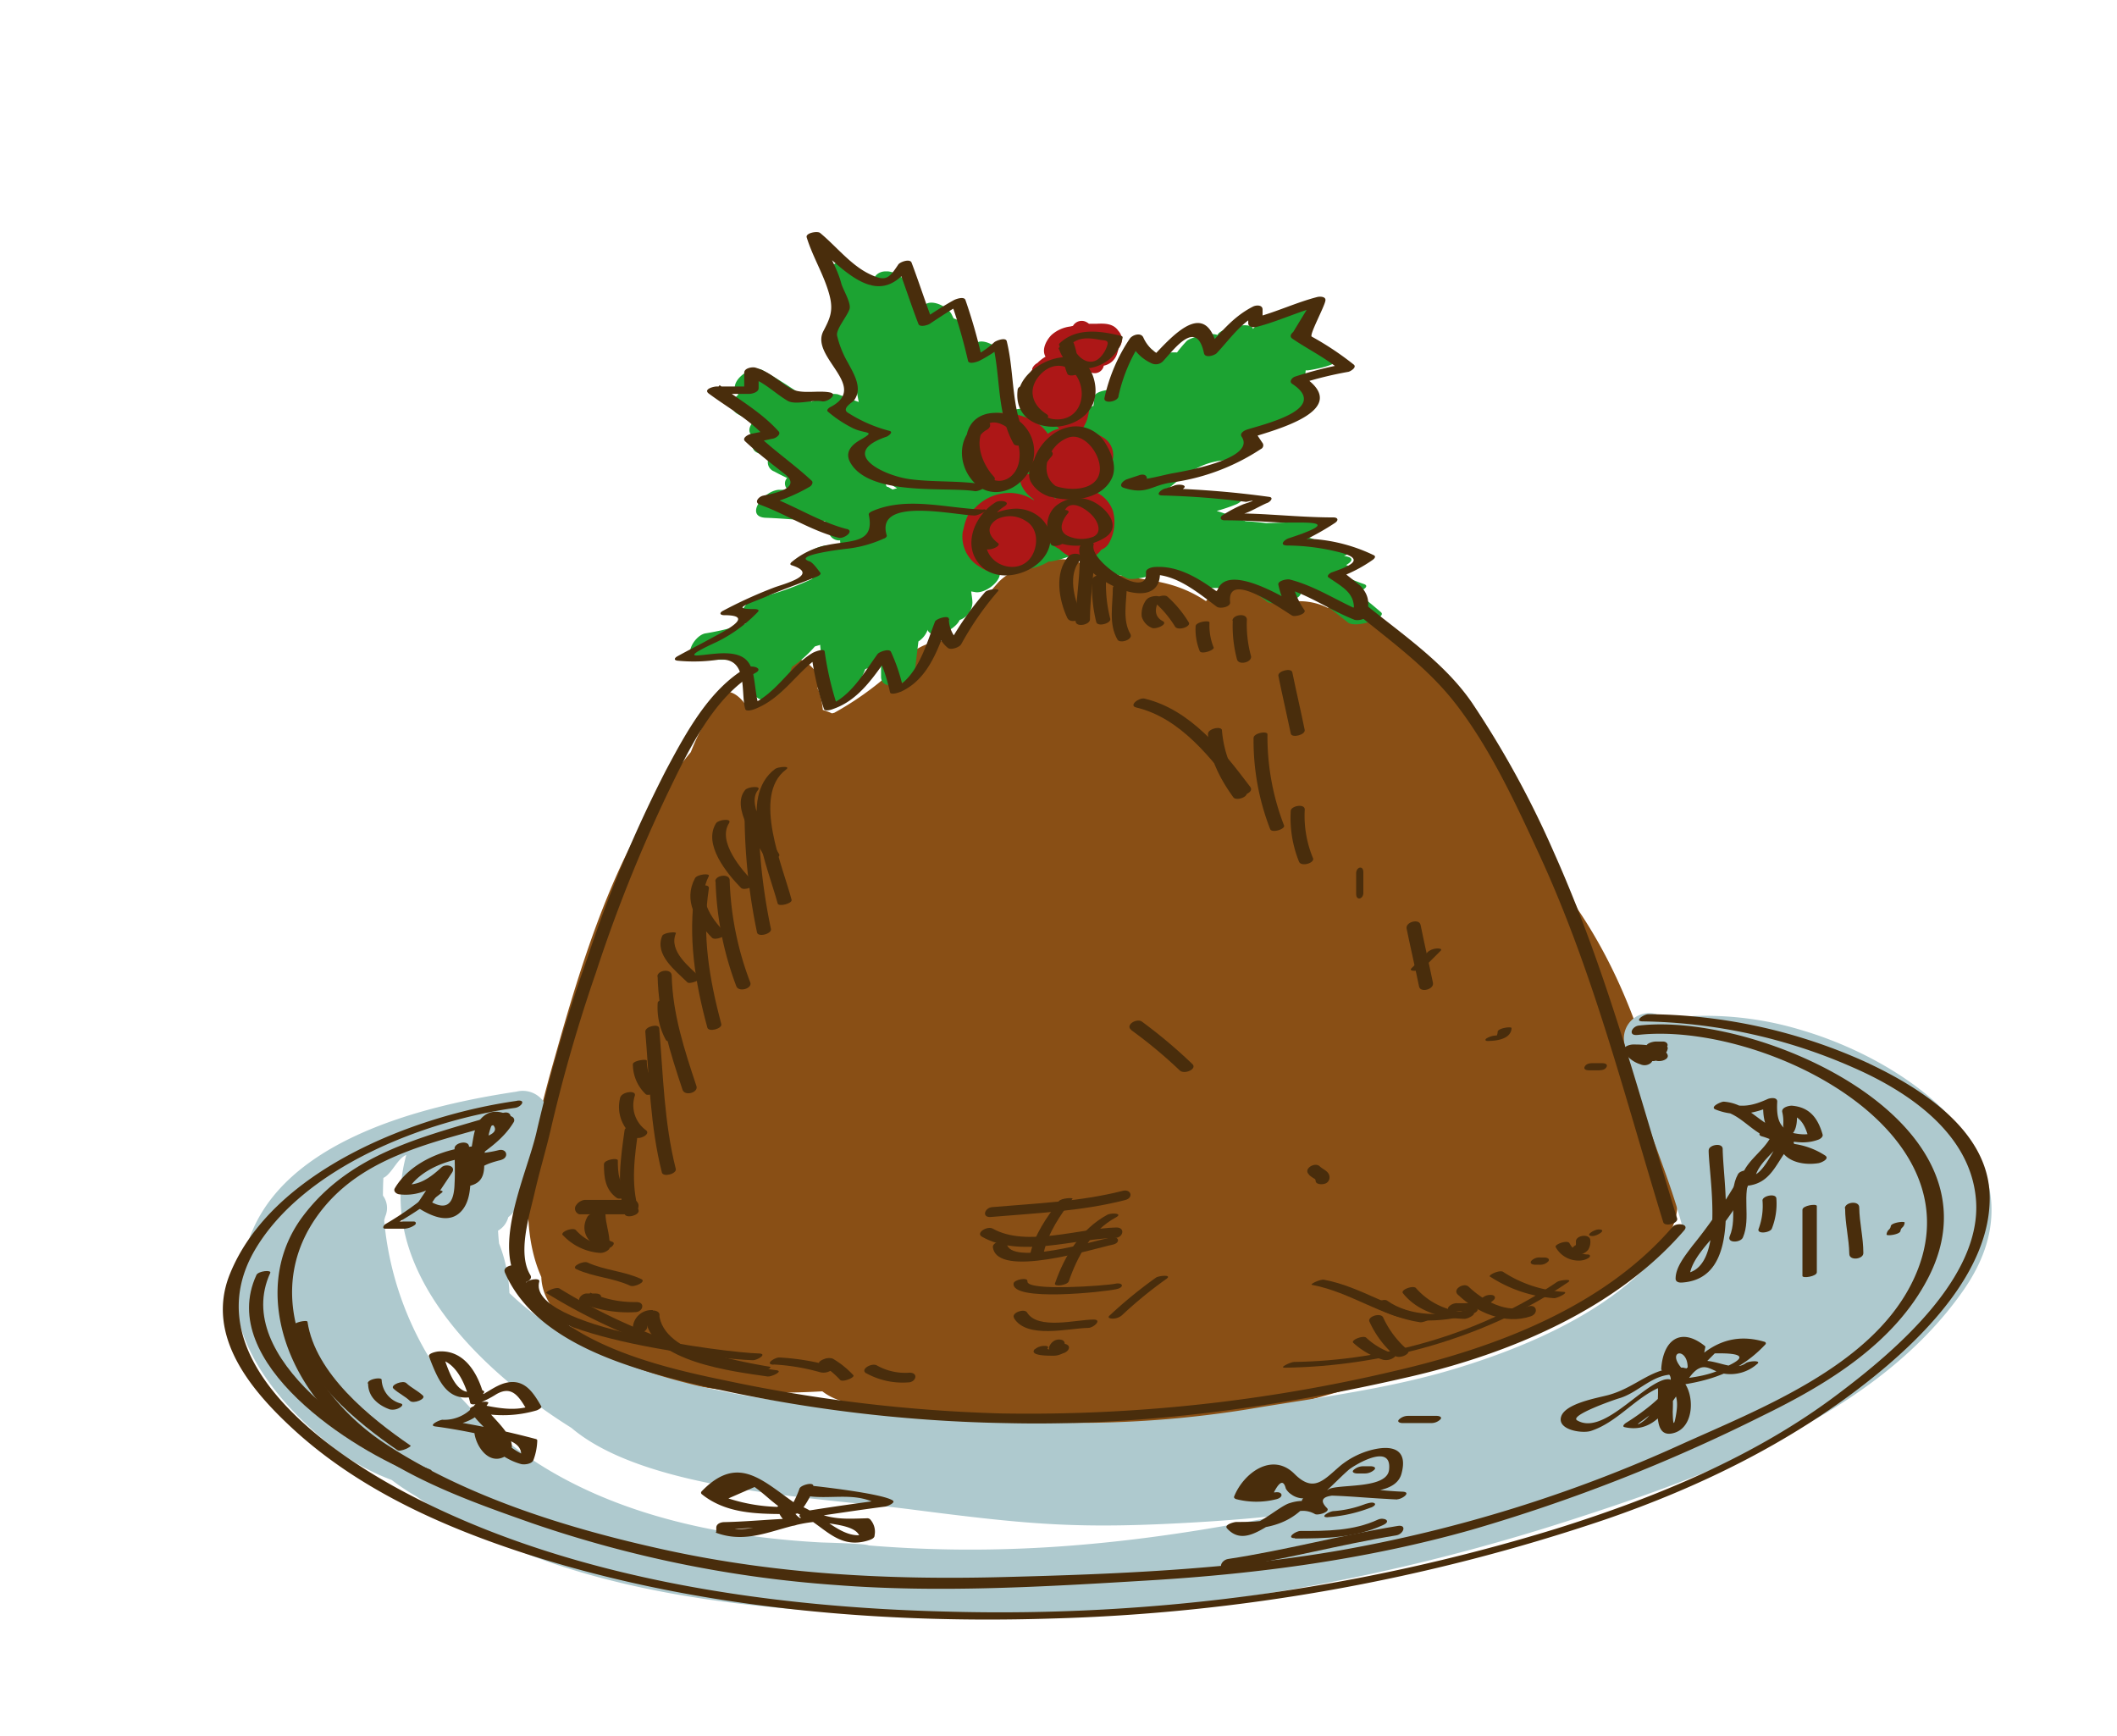 <svg id="layer1" xmlns="http://www.w3.org/2000/svg" viewBox="0 0 294.1 241.2"><defs><style>.cls-1{fill:#894f15;}.cls-2{fill:#1ca332;}.cls-3{fill:#ad1717;}.cls-4{fill:#aec9ce;}.cls-5{fill:#492d0c;}</style></defs><path class="cls-1" d="M232.94,165.86c-2-13.89-5.88-27.92-13.74-39.52C212.46,111.9,205,97.73,192.43,87.51c-.84-.71-1.72-1.41-2.65-2.08a6,6,0,0,0-5.35-1,8.73,8.73,0,0,0-4.83-.86c-2.79-4.82-9.06-3.8-12.06-.06a17.18,17.18,0,0,0-3.7-1.89c-4.18-1.55-9.15-1.2-13.14-3.14a7.75,7.75,0,0,0-7.34.27,7,7,0,0,0-4.62,2.1,53.68,53.68,0,0,0-6.11,8.29,7.46,7.46,0,0,0-6.54,2.06,43.26,43.26,0,0,1-10.17,7.81l-.34.09a9.73,9.73,0,0,0-1.27-.48,11.21,11.21,0,0,0-.56-2.64,1.5,1.5,0,0,0-.18-.36c.07-.17.15-.34.22-.52.64-1.53-3-4.81-3.82-3-.29.63-.55,1.26-.81,1.9l-.72,1.67a10.22,10.22,0,0,0-1.86,1.74,1.7,1.7,0,0,0-1-.09,8.12,8.12,0,0,0-1.89.8c-.75-1.34-2.42-2.56-3.27-1.72a2.67,2.67,0,0,0-.55.8,34.94,34.94,0,0,0-3.9,7.28c-9.9,11.94-14.74,27.64-18.87,42.33C74.47,156,71.24,168.5,75.2,177.4a7.12,7.12,0,0,0,2,4.71,6.91,6.91,0,0,0,.66.79c9.65,10,23.13,11.13,36.38,10.38a7.86,7.86,0,0,0,2.55,1.3,81.54,81.54,0,0,0,28.36,2.87c11.29,3.25,24.56.21,35.39-2.6,4.33-1.13,8.66-2.43,13-3.86,12.52-2.87,24.63-7.34,34.64-15.62a5.15,5.15,0,0,0,1.07-1.27A8.3,8.3,0,0,0,232.94,165.86Z"/><path class="cls-2" d="M191.85,85.05q-1.64-1.41-3.31-2.72c1-.42,1.71-.94.93-1.2a22.28,22.28,0,0,1-3-1.26c1-.41,1.75-.94.95-1.24L187,78.5c.79-.45,1.21-1-.06-1.23l-.23,0c.86-.43,1.38-.91.65-1.1-.14,0-.29-.06-.44-.09h0c-.9-.22-1.82-.43-2.73-.63a1.93,1.93,0,0,0-.6-.21c-.7-.14-1.4-.5-2.09-.64-.43-.09-1.37.15-2.23.15h0c.63,0,1.26-.51,2-.65.05,0,.08.22.08.22h0a3,3,0,0,1,.73-.09c2.11-.37,3.19-2.18.33-1.91-2.17.21-4.31.3-6.48.35-1-.11-1.93-.21-2.9-.27-1.3-.5-2.62-1-4-1.42a25,25,0,0,0,2.61-.88c1.41-.56,1.19-1.58-.31-1.56a75.1,75.1,0,0,1-9.61-.16c2.56-2.19,5-4.31,8.7-4.45,1.28,0,5-1.87,2.59-2,.79-.86,1.56-1.71,2.31-2.56a8.8,8.8,0,0,0,4-1.25,3.73,3.73,0,0,0,1.51-1.72c.54-.22,1.24-.59,1.09-1-.25-.75-.42-1.48-.59-2.21,0-.58,0-1.17.06-1.74h.23c.45,0,5.14-.88,3.92-1.71A7.89,7.89,0,0,0,181,47.9c.49-1.64.8-3.3,1.38-4.92s-4.07-.25-4.62.21l-1.15,1a5.64,5.64,0,0,0-1.77.71c-.26.25-.52.52-.78.79-.14-1.11-4.28-.17-4.85.72l-.08.13c-1-.44-3.84.36-4.3.86s-.9,1-1.31,1.56l-.05,0a6.72,6.72,0,0,0-3.22.64c0-.2,0-.4.06-.6.06-1.18-4.47-.29-4.87.73a25.15,25.15,0,0,0-1.22,4.4c-1.12.11-2.16.44-2.19,1s-.07.84-.13,1.25a2.06,2.06,0,0,0-1,.74,2.23,2.23,0,0,0-1.29.91c-.19,0-.38.09-.57.15a11.6,11.6,0,0,0-1.57.16A7.51,7.51,0,0,1,144.78,57c-.48-.35-3.23-.37-4.38.05l-.09-.11a2.05,2.05,0,0,0,.09-.6v-2.5a2.18,2.18,0,0,0-.72-1.54s0-.08,0-.12a16.56,16.56,0,0,0-.07-2.1c-.18-1.66-3.09-3.35-4.12-2.33-.18-.51-.36-1-.56-1.52a4.3,4.3,0,0,0-2.45-2l-.29-.59c-.66-1.25-3.39-2.39-4-.86-.18-.41-.37-.81-.57-1.23a3.14,3.14,0,0,0-1.28-1.18c0-.12-.1-.32-.15-.45a3.42,3.42,0,0,0-2.81-2.22H123c-.78,0-1.73.55-1.58,1.5l.07.4a2.47,2.47,0,0,0-.6-.05c-.39-.59-.78-1.17-1.16-1.76-1.29-2-5.59-1.93-3.81.84.42.65,2.2,6.15.3,6.35a1.28,1.28,0,0,0-1.06,1.38,13.74,13.74,0,0,0,.94,3.85,4.66,4.66,0,0,0,2.23,2c.09.31.16.62.27.94a2,2,0,0,0,.33.56c.1.71.22,1.42.37,2.13-1-.35-1.94-.72-2.93-1.07a3.59,3.59,0,0,0-2.88.79,3.75,3.75,0,0,0-.76.25c-2.05-1.46-4.15-2.85-6.35-4.12h0l-.42-.25c-1.64-.93-5.2,1.86-3.37,3.37-1,.84-1.41,2,0,2.77.69.35,1.37.71,2,1.09-.64.74-.76,1.61.35,2.18-.57.85-.62,1.79.54,2.15.48.15.94.32,1.39.5a1.36,1.36,0,0,0,.7,2c.59.33,1.18.62,1.78.9a1.11,1.11,0,0,0,.13,1.64l-1.17,0c-2.19,0-5,3.78-1.9,3.89,2.75.1,5.47.42,8.21.47a13.18,13.18,0,0,0,.57,1.71,1.45,1.45,0,0,0,1.52.95c0,.24.06.7.14.7H115c-1.23,0-4.33,1.29-3.14,3a12.42,12.42,0,0,1,1,1.64A41.41,41.41,0,0,1,105,83.15c-1.56.42-2.88,2.64-1.42,3.49A38.19,38.19,0,0,1,97.93,88c-1.61.38-3.34,3.65-.72,3.65h5.72c.54,2,1.21,2.87,1.66,4.33.76,2.48,4.1.8,4.66-1,.24-.79.5-1.55.76-2.33a16.44,16.44,0,0,0,3.19-2.84c.21-.08.53-.15.74-.23.06,1.17.46,2.35.46,3.53v3.34c0,2.53,3.76.55,4.38-.5a25.45,25.45,0,0,0,1.43-3,2.81,2.81,0,0,0,1.94-1.92,1.64,1.64,0,0,1,.25.64V94c0,2.38,4.52.84,4.72-1l.47-3.89a3.29,3.29,0,0,0,1.25-1.53s0-.08,0-.12c.58,1.58,3.84.09,4.48-1.33a2.66,2.66,0,0,0,1.77-2.38c0-.53-.11-1.06-.17-1.59l.64.11c1.27.15,3.33-1.34,3.35-2.58a5.9,5.9,0,0,0,3.21-.61A7.25,7.25,0,0,0,145.69,78h.21c.32,0,3.25-.65,3.55-1.34.57-.29.9-.59.69-.82l.31-.11.37.45a.38.38,0,0,0,0,.45,7.21,7.21,0,0,0,5,3.34,9.09,9.09,0,0,0,.83.39c.79.34,5.38-.62,4.34-1.6l.66.35a3.85,3.85,0,0,0,1.71.14,11.37,11.37,0,0,0,4.55,2.36c.64.18,3.94.09,4.43-.94.75,1.08,2.88,2.19,3.62,2.86.92.82,5.53-.25,4.63-1.44l-.53-.72c.51.28,1,.58,1.52.9,2,1.29,3.81,2.71,5.65,4.18C188.31,87.36,192.75,85.83,191.85,85.05ZM124,68,124,68l-.54-.31a2.47,2.47,0,0,0-.29-.1l-.09-.21v-.24a2.83,2.83,0,0,0,.36-.16,5.19,5.19,0,0,0,1.19.84Z"/><path class="cls-3" d="M151.74,51.8a1.29,1.29,0,0,0,1.6-1,2.44,2.44,0,0,0,1.87-1.73,3.22,3.22,0,0,0,.17-.68,1.77,1.77,0,0,0,0-2.41c-.71-1.07-1.93-1.06-3.1-1l-1,0a1.25,1.25,0,0,0-.22-.16,1.4,1.4,0,0,0-2,.45l-.4.09a4.8,4.8,0,0,0-2.6,1.19c-.68.69-1.4,2-.81,3a5.29,5.29,0,0,0-1.13.88,1.55,1.55,0,0,0-.72.77.74.74,0,0,1,0,.14c-.11.17-.23.34-.33.51a4.75,4.75,0,0,0,.19,5.06,4.24,4.24,0,0,0,3.24,2s0,0,.05.05a7.14,7.14,0,0,0,.62.6,3.71,3.71,0,0,0-1.6.7A5.49,5.49,0,0,0,144,58.72a9.28,9.28,0,0,0-5.46-1.35,4.31,4.31,0,0,0-1.92.55,2.31,2.31,0,0,0-1.7,1.77l-.06.31a1.39,1.39,0,0,0-.36.94,7.13,7.13,0,0,0,2.28,5.27,2.78,2.78,0,0,0,2.53.71l.17,0a3.09,3.09,0,0,0,2.28-.51,2,2,0,0,0,.25,1.22,4.78,4.78,0,0,0,1.24,1.48l.28.2c.05.07.09.15.15.22a6.23,6.23,0,0,0-4.27-1,6.55,6.55,0,0,0-4,2.08,2.16,2.16,0,0,0-.89.88,7.28,7.28,0,0,0-.64,1.89c-.05.2-.11.39-.15.6A4.83,4.83,0,0,0,136,78.67a6.3,6.3,0,0,0,7.2,0,6.17,6.17,0,0,0,2.51-3.41,5.84,5.84,0,0,0,1.45,1A5.13,5.13,0,0,0,150,77.74,3.3,3.3,0,0,0,153,76.36a2.07,2.07,0,0,0,1.11-1,5.94,5.94,0,0,0,.51-4.35,4.45,4.45,0,0,0-2.53-2.7,2.24,2.24,0,0,0,1.09-1,3.23,3.23,0,0,0,.22-.59c1-.8,1.57-1.78,1.17-2.77a2.92,2.92,0,0,0-1.36-3.21,7.79,7.79,0,0,0-2.88-1.06,5.93,5.93,0,0,0,.36-.65,4.24,4.24,0,0,0,.48-1.34,4.53,4.53,0,0,0,.13-1.6,11,11,0,0,0-.73-4.1,7.39,7.39,0,0,0-.4-.71l.55,0A2.45,2.45,0,0,0,151.74,51.8Zm-9.13,14a1.86,1.86,0,0,0-.26,0l0,0a6.87,6.87,0,0,0,1.31-.63,3.21,3.21,0,0,0,.05.88A3.15,3.15,0,0,0,142.61,65.83Zm4.58,3a5.8,5.8,0,0,0-.62.49,7.61,7.61,0,0,0-.39-.82,5.62,5.62,0,0,0,.71.16l.33.14Z"/><path class="cls-4" d="M250.4,143.14a45.79,45.79,0,0,0-15-2,3.44,3.44,0,0,0-1.69.53,3.87,3.87,0,0,0-2,.23,3.51,3.51,0,0,0-6,3.25c1.7,8.7,5.74,16.67,8,25.21-2.14,2.16-4,4.76-5.81,6.43-6.89,6.49-16.79,10.63-25.69,13.33-8.72,2.65-17.93,3.88-26.91,5.33a149,149,0,0,1-30.64,2.13c-13.79-.62-27.78-1.35-41.39-3.76C91.56,191.7,79.49,188,70.77,179.63a21,21,0,0,0-1.44-6.9c-.06-.58-.11-1.18-.14-1.77a3,3,0,0,0,1.42-1.87,3.74,3.74,0,0,0,1.31-1.87c1.17-3.51,2.35-7,3.82-10.43a3.55,3.55,0,0,0-4-5.14c-13.35,2-34,7.06-37.68,22.36A3.07,3.07,0,0,0,33,175.79c-2.19,10.26,6.08,19.74,13.67,25.57a31,31,0,0,0,7.75,4.24,31.4,31.4,0,0,0,3.29,2.2c20,13.76,46.7,15.95,70.24,16.71,30.45,1,60.88-3.9,89.83-13.21,19.35-6.22,42.9-14.68,55-32.08C285.06,161.59,265.68,147.66,250.4,143.14ZM120.69,214.69c-.44-.27-6.07-.39-6.67-.42-38.8-2.09-49.09-20.06-52.18-22.36a44.55,44.55,0,0,1-8.47-22.37c.06-.22.11-.44.19-.65a2.9,2.9,0,0,0-.36-2.8q0-1.23.06-2.46c1.12-.49,2-2.77,3.18-3.18C50.6,181.73,79,198,79.42,198.39c10.36,8.74,34.19,9.63,47.11,11.29,16.85,2.17,23.43,2.78,40.38,1.75q5.51-.33,11-.92C154.22,215.29,136.74,216,120.69,214.69Z"/><path class="cls-5" d="M70.1,176.68c4.27,10,17.73,13.52,27.27,15.81a204.15,204.15,0,0,0,42.57,5.21c18.8.44,37.61-2.22,55.9-6.44,13.79-3.18,28.71-9.4,38.13-20.34.78-.92-1.08-1.1-1.6-.5-9.62,11.19-24.69,16.82-38.7,20.05A220.81,220.81,0,0,1,139,196.35a212,212,0,0,1-38.23-4.58c-9.71-2-24.37-5.46-28.71-15.61-.35-.81-2.26-.24-1.94.52Z"/><path class="cls-5" d="M71.79,152.93c-14.22,2-34,9.67-39.83,24-3.6,8.79,3.2,16.57,9.28,22.06C50,206.85,61,211.85,72,215.5c23.43,7.76,49.31,10.11,73.88,9.35A262.38,262.38,0,0,0,223,211.09c12.93-4.44,25.48-10.55,36.26-19,7.66-6,17.39-15.51,17.15-26-.2-9.25-10-15.23-17.4-18.64a74.47,74.47,0,0,0-30-6.56c-.68,0-2.08,1-.78,1a75,75,0,0,1,29.27,6.43c7.67,3.36,16.23,9.16,17,18.25.95,10.86-11.43,21.26-19.05,27-11.59,8.79-25.48,14.48-39.27,18.8a262.8,262.8,0,0,1-84.23,11.52c-25.48-.59-53.43-4.65-76.12-16.8-11.38-6.1-29.09-19-20.3-33.65,6.84-11.37,23.49-17.77,36-19.53.9-.12,1.63-1.18.29-1Z"/><path class="cls-5" d="M136.63,67.29c-3.43-.56-6.86-.27-10.27-.73-3.6-.49-10-3.58-3.19-5.9.21-.07,1-.63.41-.8a19.88,19.88,0,0,1-5.82-2.55c-.87-.57.71-1.46.87-1.67,1.27-1.67,0-3.69-.82-5.23a13.81,13.81,0,0,1-1.52-3.79c-.18-.87,1.41-2.69,1.73-3.69.26-.84-.93-2.73-1.15-3.57-.6-2.32-2.15-4.56-2.87-6.9l-1.87.62c4.78,3.93,9.76,10.6,14.44,3.66l-1.86.26c1,2.66,1.87,5.38,2.88,8,.19.5,1.25.18,1.55,0,1.51-1,3-2,4.6-2.87h-1.56a74.66,74.66,0,0,1,2.3,8c.14.54,1.29.12,1.56,0a18.15,18.15,0,0,0,3.62-2.42l-1.73.13c1.09,4.57.54,9.59,2.88,13.8.34.61,2.19,0,1.93-.52C140.4,57,141,52,139.86,47.4c-.14-.6-1.47-.08-1.73.14a12.37,12.37,0,0,1-3.27,2.18l1.56,0a75.32,75.32,0,0,0-2.3-8.05c-.19-.52-1.25-.15-1.56,0-1.59.87-3.09,1.87-4.6,2.87h1.56c-1-2.67-1.87-5.38-2.88-8.05-.22-.6-1.6-.11-1.85.26-1.32,2-1.77,2.42-4.08,1.28-2.57-1.26-4.59-3.87-6.78-5.67-.36-.3-2.06,0-1.86.62.85,2.77,2.45,5.28,3.17,8.05.56,2.15.07,3.2-.87,5-1.85,3.63,6.52,7.69.95,10.54-.17.09-.56.4-.31.61a17,17,0,0,0,3.35,2.24c1.81.94,3.5.34,1.2,1.66-1.31.74-2.25,1.77-1.41,3.22,2.73,4.69,13.35,3.29,17.27,3.93.56.09,2.27-.81,1.21-1Z"/><path class="cls-5" d="M136.17,58.58c-3.14,1.74-3.25,5.8-.95,8.33,2.77,3.07,7.25.82,8.23-2.64a5.39,5.39,0,0,0-6.36-6.78c-4.39,1.13-3.07,7.15-.8,9.57.61.65,2.44-.14,1.77-.86-1.57-1.67-2.83-4.83-1.26-6.9,1-1.3,2.92-.28,3.74.64a5.13,5.13,0,0,1,1.08,3.74c-.21,2.88-3.14,4.28-5,1.93-1.29-1.61-1.63-4.73.43-5.88,1.15-.63.11-1.69-.86-1.15Z"/><path class="cls-5" d="M141.38,54.1c-1,7.61,12.4,6.52,10.66-1.17-1.84-8.1-16.16.6-8.16,5.55.55.34,2.33-.45,1.53-.94-2.28-1.42-2.66-3.81-.69-5.7s4.63-1.06,5.38,1.61c.66,2.33-.56,4.77-3.14,4.81a3.63,3.63,0,0,1-3.65-4.39c.11-.78-1.84-.43-1.93.23Z"/><path class="cls-5" d="M144.41,62.88c-.95,1.06-1.86,2.55-1.24,4a4.41,4.41,0,0,0,3.12,2.21c2.74.7,6.75.24,8.14-2.59.8-1.62,0-3.49-.85-4.9a4.75,4.75,0,0,0-5.48-2.17c-3.66,1-6.73,6.5-3,9.21a4.91,4.91,0,0,0,.5.28c.77.42,2.45-.62,1.48-1.14-3.09-1.66-1.54-6,1.36-7,2.55-.87,5.37,3.52,4,5.68-1,1.64-3.75,1.65-5.4,1.18-2.35-.66-2.57-2.44-1-4.18.81-.92-1-1.28-1.63-.6Z"/><path class="cls-5" d="M138.3,69.79c-3,1.83-4.8,6.3-1.83,9,2.49,2.26,7.13.92,8.78-1.7,1.86-2.94-.37-6-3.46-6.39-2.93-.39-9.08,2.4-4.94,5.51.56.41,2.33-.36,1.8-.76-1.33-1-1.73-2.28-.16-3.31a4,4,0,0,1,4,.22c1.76,1,1.77,3.42.81,4.94-1.43,2.27-4.87,1.72-6-.52s.18-5.16,2.2-6.41c1.11-.69-.58-1-1.2-.58Z"/><path class="cls-5" d="M136.64,70.79c-5.08-.15-10.7-1.91-15.55.26-.14.07-.44.24-.4.44.9,4.18-2.65,3.5-6,4.28A11,11,0,0,0,110,78.06c-.17.14-.35.37,0,.47,4,1.31-1.19,2.61-2.44,3.08a62.46,62.46,0,0,0-7.12,3.24c-.55.29-.43.61.17.61,4.7,0-.45,2.45-2,3.31s-3,1.56-4.5,2.4c-.36.2-.59.52,0,.61a23.07,23.07,0,0,0,5.75-.15c4.15-.31,3,4.52,3.67,6.87.12.4,1.1.1,1.32,0,4.1-1.59,5.95-5.47,9.6-7.68l-1.72.19a42.19,42.19,0,0,0,1.73,7.47c.15.4,1.06.11,1.31,0,3.71-1.29,5.79-4.76,8-7.79l-1.85.3a24.72,24.72,0,0,1,1.72,5.17c.13.47,1.31,0,1.54-.08,4-1.86,5.24-6.3,6.71-10.1l-1.92.41A4.7,4.7,0,0,0,131.67,90c.43.35,1.61-.07,1.86-.5a42,42,0,0,1,5.1-7.36c.46-.5-1.42-.28-1.76.09a42.68,42.68,0,0,0-5.25,7.58l1.86-.5a4.23,4.23,0,0,1-1.66-3.36c-.06-.53-1.78,0-1.93.41-1.28,3.32-2.42,7.79-5.93,9.44l1.53-.08a24.61,24.61,0,0,0-1.72-5.18c-.26-.49-1.6,0-1.85.31-1.87,2.56-3.8,6.06-6.94,7.15l1.32,0a43.2,43.2,0,0,1-1.73-7.48c-.1-.53-1.49.06-1.71.2-3.29,2-5.11,5.83-8.8,7.26l1.32,0c-1-3.79.1-7.23-4.8-7.23-1.19,0-2.41.21-3.6.3-2,.15,2.29-1.71,2.73-1.94A20.27,20.27,0,0,0,105.29,85c.31-.34-.27-.39-.47-.39-3.31,0-1.11-.58,1.66-1.75,2.28-1,4.62-1.78,6.9-2.72.19-.07.81-.32.56-.61S113,78.2,112.5,78c-2.69-.87,5-1.76,5.07-1.76a16.94,16.94,0,0,0,5.23-1.43c.12,0,.45-.24.39-.43-1.65-5.37,9.16-2.85,12.22-2.76.46,0,2.23-.83,1.23-.87Z"/><path class="cls-5" d="M155.39,55a22.76,22.76,0,0,1,3.39-7.88l-1.88.19A6.05,6.05,0,0,0,160,50.48a1.38,1.38,0,0,0,1.55-.28c1.61-1.72,4.68-6,5.71-1.13.15.73,1.45.31,1.76,0,1.88-2,3.3-4.18,5.85-5.48a4.85,4.85,0,0,0-1.46-.42v1.73c0,.58.78.61,1.21.5,2.95-.76,5.72-2.11,8.67-2.87L182.17,42c-.85,1.38-1.68,2.75-2.52,4.13-.3.24-.53.63-.12.91,2.23,1.53,4.7,2.7,6.76,4.48.24-.34.49-.67.73-1a54.63,54.63,0,0,0-7.15,1.81c-.4.16-.83.7-.34,1,5.23,3.47-3.73,5.54-6.3,6.35-.39.13-1.06.51-.73,1,2,3-7.63,4.73-9.55,5.06-1.42.25-4.54,1.18-5.66.83-.14.4-.28.8-.41,1.2l1.72-.58c1.15-.38.85-1.57-.32-1.18l-1.72.57c-.49.16-1.32.92-.41,1.2,3.18,1,3.77-.36,6.6-.75a29.83,29.83,0,0,0,12.41-4.65.57.57,0,0,0,.27-.79c-.39-.57-.77-1.15-1.15-1.72-.25.33-.49.67-.73,1,3.67-1.17,14.52-3.92,7.49-8.59l-.34,1a51,51,0,0,1,6.64-1.63c.28-.07,1.19-.61.73-1a41.75,41.75,0,0,0-5.84-3.89c-.37-.23,1.77-4.14,1.9-5,.1-.59-.78-.59-1.13-.5-2.95.76-5.74,2.11-8.68,2.87.38.17,1.08.34,1.08.51V43c0-.68-.9-.63-1.33-.41-2.85,1.45-4.52,3.7-6.68,6l1.78,0c-1.56-7.36-6.19-2.06-9.23,1.17l1.55-.28a5,5,0,0,1-2.66-2.61c-.35-.73-1.52-.35-1.88.18a23.79,23.79,0,0,0-3.51,8.22c-.2.86,1.77.59,1.95-.19Z"/><path class="cls-5" d="M146.63,71.25A3.18,3.18,0,0,0,145.57,74a2.46,2.46,0,0,0,1.75,1.48,7.55,7.55,0,0,0,6.23-.83c2.42-1.6,0-4.19-1.77-5a4.79,4.79,0,0,0-5.16.69c-1.47,1.36-1.33,3.54-.64,5.25.24.59,2.14,0,1.93-.52a4.58,4.58,0,0,1,.09-4.33c.95-1.38,2.94,0,3.76.89s1.37,2.37.11,2.94a4.54,4.54,0,0,1-3.5-.11c-1.51-.7-.79-2.23,0-3.17.3-.35-.26-.46-.49-.46a1.85,1.85,0,0,0-1.29.5Z"/><path class="cls-5" d="M147.13,48.5c1.54,4.73,8.09,2.57,8.82-1.56a.21.21,0,0,0-.17-.27c-2.79-.69-6.1-1.2-8.44.9-.08.07-.27.21-.21.35.56,1.29.59,2.73,1.15,4,.25.57,2.13,0,1.93-.51-.56-1.3-.59-2.73-1.15-4l-.21.35c1.16-1,2.61-.8,4-.55.53.1,1.19,0,1,.68a4.12,4.12,0,0,1-.76,1.47c-1.48,1.9-3.49.43-4.08-1.37-.18-.56-2.1,0-1.93.52Z"/><path class="cls-5" d="M117.62,73.49c-3.83-1-7.21-3.24-10.92-4.6-.13.41-.27.82-.4,1.23a23.16,23.16,0,0,0,6.21-2.52c.23-.13.52-.56.26-.81-2.39-2.23-5.09-4.08-7.47-6.32l-1,1.07c1.08-.14,2.07-.41,3.14-.62.35-.07,1.12-.59.72-1-2.38-2.64-5.36-4.3-8.18-6.41-.37.39-.73,1.21-1.1,1.21h5.17c.41,0,1.34-.22,1.34-.79V51.6a4.64,4.64,0,0,0-1.55.7c2.27.67,3.6,2.19,5.56,3.37,1.11.66,3.51-.18,4.78.08.77.16,2.29-1,1.13-1.23-1.65-.34-4,.3-5.43-.53-1.78-1.07-2.89-2.32-4.93-2.92-.44-.13-1.56.06-1.56.7v2.3c0-.25.92-.38,1.36-.38H99.58c-.49,0-1.93.39-1.09,1,2.7,2,5.62,3.57,7.91,6.11.24-.34.48-.73.72-1.07-.87.17-1.74.33-2.61.51-.32,0-1.54.54-1,1.06,1.07,1,2.17,1.93,3.32,2.84l2.21,1.73c2.63,2.09-2.19,2.78-3.08,3-.57.15-1.25.92-.4,1.23,3.7,1.36,7.09,3.6,10.92,4.6.77.2,2.29-.93,1.13-1.23Z"/><path class="cls-5" d="M150,76c-1.12,3.82,11.83,10.47,11.12,3.06l-1.35.77c3.52-.18,6.62,2.48,9.26,4.45.42.32,1.94.07,1.86-.62-.47-4.47,6.78.74,8.61,1.85.39.24,2.13-.23,1.68-.81a10.29,10.29,0,0,1-1.66-3.92l-1.57.75c3.65.93,6.7,3.18,10.17,4.55.44.18,1.61,0,1.74-.57.38-1.7.37-2.76-.83-4.09-.12-.13-2-1.6-2-1.61a19.81,19.81,0,0,0,3.62-2c.23-.15.6-.5.18-.69a23.16,23.16,0,0,0-8-2.21c-1.74-.13-1.76.2-1.71.18a35.55,35.55,0,0,0,4.34-2.45c.51-.34.45-.75-.2-.76-2.93,0-5.84-.22-8.76-.39-1.23-.08-2.46-.13-3.7-.16.49,0,2.63-1.25,3.25-1.46.37-.13,1-.76.23-.85a131.66,131.66,0,0,0-14-1.17c-.18.34-.36.67-.53,1A4.55,4.55,0,0,0,164.2,68c1.13-.66-.59-.84-1.17-.5l-1,.33c-.63.06-1.73,1-.52,1a115.84,115.84,0,0,1,11.61.89q2-.45-.39.33a19.75,19.75,0,0,0-2.81,1.47c-.54.32-.42.76.21.76,2.47,0,4.93.15,7.4.29,2.7.16,10.05-.58,1.49,2.21-.56.18-1.36.93-.27,1a30.21,30.21,0,0,1,7.56,1c3.65,1,.75,2-1.22,2.71-.15,0-.89.47-.53.72,2.22,1.54,4.09,2.35,3.38,5.51l1.74-.58c-3.59-1.42-6.74-3.68-10.52-4.64-.34-.09-1.73.17-1.56.75a11.08,11.08,0,0,0,1.79,4.13l1.67-.81c-2.51-1.53-12.88-8-12.09-.45l1.87-.62c-3-2.23-6.36-4.94-10.29-4.74-.39,0-1.4.19-1.35.77.38,3.95-7.94-1.55-7.27-3.85.19-.62-1.74-.34-1.92.27Z"/><path class="cls-5" d="M103.52,109.74c-2.07,2.5,1.66,7.23,2.8,9.46.32.63,2.19,0,1.93-.52-1-1.93-4.71-6.79-2.94-8.94.52-.63-1.42-.46-1.79,0Z"/><path class="cls-5" d="M99.49,114.34c-1.87,2.92,1.49,7,3.45,9,.44.45,2.26-.25,1.8-.74-1.69-1.72-5.11-5.67-3.46-8.25.46-.72-1.47-.49-1.79,0Z"/><path class="cls-5" d="M96.55,122c-1.66,3.11.16,6,2.36,8.27.43.44,2.25-.26,1.8-.72-2.1-2.17-3.83-4.85-2.24-7.83.25-.46-1.62-.28-1.92.28Z"/><path class="cls-5" d="M92,130c-1.11,2.64,1.85,4.84,3.49,6.46.33.33,2.06-.4,1.83-.63-1.55-1.53-4.47-3.69-3.42-6.19.11-.25-1.7-.1-1.9.36Z"/><path class="cls-5" d="M91.37,139.32a9.29,9.29,0,0,0,1.15,5.17c.3.47,2.09-.27,1.93-.52a9.28,9.28,0,0,1-1.14-5.17c0-.31-1.94,0-1.94.52Z"/><path class="cls-5" d="M87.92,147.94A5.77,5.77,0,0,0,89.7,152c.34.34,2.11-.36,1.83-.65a5.5,5.5,0,0,1-1.67-4c0-.3-2,0-1.94.52Z"/><path class="cls-5" d="M86.19,152.37a5.1,5.1,0,0,0,2,5.6c.61.44,2.35-.43,1.5-1a4.29,4.29,0,0,1-1.5-4.75c.24-.82-1.72-.57-2,.19Z"/><path class="cls-5" d="M83.9,161.73c0,1.85.18,3.54,1.79,4.69.48.35,2.19-.42,1.81-.7-1.55-1.11-1.67-2.74-1.67-4.51,0-.43-1.93-.11-1.93.52Z"/><path class="cls-5" d="M81.67,168.93c-1.15,1.89-.12,3.78,1.85,4.5a1.7,1.7,0,0,0,1.37-.18c.22-.14.62-.58.17-.74-1.51-.56-2.53-2-1.6-3.55.47-.76-1.47-.55-1.79,0Z"/><path class="cls-5" d="M178.51,190c13.61-.19,28-4.16,39.31-11.86.8-.55-1.14-.31-1.49-.07-10.52,7.17-23.88,10.95-36.57,11.13-.41,0-2.2.81-1.25.8Z"/><path class="cls-5" d="M190.88,181.36c3.71,2.67,9.45,2.44,13.64,1.16,1.12-.34.94-1.05-.19-.71-3.61,1.1-8.46,1.15-11.64-1.14-.47-.33-2.18.43-1.81.69Z"/><path class="cls-5" d="M201.75,182.15c2,0,4.17-.1,5.75-1.55.3-.27.22-.6-.18-.69a1.7,1.7,0,0,0-1.37.37c-.94.86-2.26.76-3.45.76a1.56,1.56,0,0,0-1.27.53c-.26.38.21.58.52.58Z"/><path class="cls-5" d="M213.25,175.69h.57a1.56,1.56,0,0,0,1.28-.47c.26-.38-.22-.53-.53-.53H214a1.55,1.55,0,0,0-1.28.48c-.25.38.22.52.53.52Z"/><path class="cls-5" d="M219.29,174.28a1.81,1.81,0,0,0,1.34-.66,2.06,2.06,0,0,0,.3-1.29c0-1-2-.77-2,.13,0,.13,0,.26,0,.39,0,.53-.17,0,.49,0-.43,0-1,.31-1.06.8s.51.7.9.67Z"/><path class="cls-5" d="M157.88,98.29c6.14,1.47,10.42,7.07,14.05,11.87.5.66,2.34-.07,1.77-.83-3.77-5-8.29-10.75-14.69-12.28-.79-.19-2.29,1-1.13,1.24Z"/><path class="cls-5" d="M167.82,102c.11,3.21,1.67,6.21,3.52,8.76.42.57,2.29-.1,1.79-.79a15.62,15.62,0,0,1-3.37-8.49c0-.68-2-.28-1.94.52Z"/><path class="cls-5" d="M174.15,102.53a33.9,33.9,0,0,0,2.3,12.64c.25.62,2.15,0,1.93-.51a34.16,34.16,0,0,1-2.3-12.65c0-.52-1.94-.18-1.93.52Z"/><path class="cls-5" d="M179.31,112.72a16.27,16.27,0,0,0,1.16,7c.34.74,2.24.14,1.93-.52a15.33,15.33,0,0,1-1.14-6.74c0-.89-1.95-.5-1.95.21Z"/><path class="cls-5" d="M188.4,121.31v2.87c0,1,1,.73,1-.14v-2.88c0-1-1-.72-1,.15Z"/><path class="cls-5" d="M195.41,129c.55,2.69,1.18,5.36,1.73,8.05.18.9,2.12.4,1.93-.52-.55-2.69-1.18-5.36-1.72-8.05-.19-.91-2.12-.41-1.94.52Z"/><path class="cls-5" d="M137.66,169.06c6.27-.54,12.52-.78,18.65-2.35,1.2-.3.85-1.58-.34-1.28-6,1.52-12,1.73-18.13,2.26-1.07.09-1.5,1.48-.18,1.37Z"/><path class="cls-5" d="M136.43,171.81c5.31,3,12.78.28,18.48.16,1.12,0,1.48-1.48.16-1.45-5.07.11-12.49,2.78-17.15.16-.76-.43-2.44.6-1.49,1.13Z"/><path class="cls-5" d="M137.93,173.23c.54,4.49,14.14.19,16.63-.32,1.19-.25.89-1.27-.28-1-2.13.44-14,4-14.42.82-.08-.68-2-.24-1.93.52Z"/><path class="cls-5" d="M140.81,178.29c-.33,2.59,12.6,1.18,14.28.8,1.16-.25.94-1-.2-.75s-12.35,1.1-12.16-.35c.08-.61-1.85-.23-1.92.3Z"/><path class="cls-5" d="M140.88,183.13c1.8,2.91,7.56,1.38,10.3,1.34.76,0,2-1.18.73-1.16-2.39,0-7.74,1.48-9.24-1-.37-.58-2.24.06-1.79.78Z"/><path class="cls-5" d="M143.77,187.4c-.93,1,2.11.93,2.55.93a2.46,2.46,0,0,0,1.37-.37c.29-.19.27-.46-.12-.46s-1,0-1.45,0c-.08,0-.71-.05-.59-.18.29-.32-.26-.37-.47-.35a2,2,0,0,0-1.29.47Z"/><path class="cls-5" d="M146.14,186.5c-.27.29-.62.8-.25,1.17a2.08,2.08,0,0,0,1.54.36c.41,0,1-.32,1.07-.77s-.53-.61-.89-.61h-.25c.08.54.21.67.39.4a.54.54,0,0,0-.24-.91,1.35,1.35,0,0,0-1.37.37Z"/><path class="cls-5" d="M107.47,189.55a29.54,29.54,0,0,1,6.51,1.09,1.9,1.9,0,0,0,1.36-.2c.18-.1.66-.54.2-.65a32.86,32.86,0,0,0-7.29-1.21c-.64,0-2.08.94-.78,1Z"/><path class="cls-5" d="M113.85,189.4a12.2,12.2,0,0,1,2.87,2.3c.36.36,2.13-.35,1.82-.67a12.46,12.46,0,0,0-2.87-2.3,1.8,1.8,0,0,0-1.25.1c-.07,0-.89.4-.57.57Z"/><path class="cls-5" d="M120.33,190.76a10.44,10.44,0,0,0,5.83,1.28c1.08,0,1.5-1.35.19-1.35a8,8,0,0,1-4.52-1c-.69-.42-2.4.52-1.5,1.09Z"/><path class="cls-5" d="M73,178.29c-2,7.24,27,10.58,31.61,10.67.63,0,2.09-.92.79-.94-4.45-.1-32.27-3.62-30.48-10,.16-.57-1.75-.29-1.92.29Z"/><path class="cls-5" d="M75.91,179.63a81.38,81.38,0,0,0,29.43,11c.48.08,2.15-.68,1.58-.77A81,81,0,0,1,77.73,179c-.49-.3-2.12.49-1.82.67Z"/><path class="cls-5" d="M89.65,183c.49,6.19,12.42,7.55,17,8.22.47.07,2.24-.72,1.23-.87-4.43-.64-15.86-2-16.32-7.87,0-.44-2-.07-1.93.52Z"/><path class="cls-5" d="M90.7,182a2.59,2.59,0,0,0-2.79,2.51c0,1,1.94.74,2-.14a1.55,1.55,0,0,1,.16-.82c0-.07.19-.12,0-.07a1.46,1.46,0,0,1,.46,0c.43,0,1-.32,1.06-.79s-.51-.65-.89-.64Z"/><path class="cls-5" d="M82.65,179.69H81.5c-.72,0-1.56.95-.64,1.38a17,17,0,0,0,7.37,1.21c1.1,0,1.48-1.4.17-1.4A14.84,14.84,0,0,1,82,179.57c-.22.45-.43,1.12-.65,1.12h1.15c1.1,0,1.48-1,.17-1Z"/><path class="cls-5" d="M80.07,176.31c2.39,1.11,5.09,1.19,7.48,2.3.56.26,2.34-.56,1.53-.93-2.39-1.11-5.08-1.2-7.47-2.3-.57-.26-2.34.56-1.54.93Z"/><path class="cls-5" d="M78.22,171.61a7.8,7.8,0,0,0,5.11,2.44,1.7,1.7,0,0,0,1.28-.51c.28-.37-.24-.49-.51-.5A6.57,6.57,0,0,1,80,170.88c-.45-.44-2.27.28-1.8.73Z"/><path class="cls-5" d="M80.5,168.69h6.89a1.72,1.72,0,0,0,1.27-.91.84.84,0,0,0-.57-1.09h-6.9a1.72,1.72,0,0,0-1.26.92.83.83,0,0,0,.57,1.08Z"/><path class="cls-5" d="M148.44,77.27c-2,2.3-1.35,6.06-.16,8.59.4.84,2.3.27,1.93-.52-1-2.11-1.88-5.55-.16-7.51.81-.91-1-1.2-1.61-.56Z"/><path class="cls-5" d="M150,77.65c0,2.88-.53,5.74-.58,8.62,0,.92,1.94.56,2-.19,0-2.89.53-5.74.57-8.63,0-.91-1.93-.55-1.94.2Z"/><path class="cls-5" d="M151.73,80.54a20.06,20.06,0,0,0,.57,5.89c.21.69,2.14.16,1.93-.51a19.26,19.26,0,0,1-.57-5.61c0-.82-1.93-.41-1.93.23Z"/><path class="cls-5" d="M154.6,81.69c0,2.37-.62,5,.65,7.17.34.59,2.22,0,1.79-.78-1.14-1.93-.53-4.49-.5-6.62,0-.85-1.93-.46-1.94.23Z"/><path class="cls-5" d="M159.27,83.29a3.33,3.33,0,0,0-.66,2.35A2.37,2.37,0,0,0,160,87.21c.54.29,2.33-.5,1.54-.92-1.26-.67-1.13-1.9-.45-3,.48-.75-1.46-.54-1.79,0Z"/><path class="cls-5" d="M160.42,83.69a14.57,14.57,0,0,1,2.8,3.32c.37.69,2.25.06,1.94-.52a15.56,15.56,0,0,0-2.95-3.58c-.5-.5-2.33.23-1.79.78Z"/><path class="cls-5" d="M166.1,87a8,8,0,0,0,.57,3.45c.24.51,2.11-.14,1.93-.52a8,8,0,0,1-.57-3.45c0-.37-1.93-.08-1.93.52Z"/><path class="cls-5" d="M171.26,86.25a17.94,17.94,0,0,0,.59,5.36c.27.89,2.2.36,1.93-.52a16.46,16.46,0,0,1-.56-5c0-1-2-.72-2,.15Z"/><path class="cls-5" d="M177.6,93.91c.54,2.68,1.17,5.35,1.72,8,.13.66,2.07.18,1.93-.52-.54-2.68-1.18-5.35-1.72-8-.14-.66-2.08-.18-1.93.52Z"/><path class="cls-5" d="M107.69,106.81c-5.3,4-1,13.7.35,18.71.13.48,2.06,0,1.93-.52-1.16-4.49-5.55-14.51-.79-18.08.81-.6-1.13-.38-1.49-.11Z"/><path class="cls-5" d="M103.44,113.31a81.19,81.19,0,0,0,1.73,16.23c.15.69,2.08.21,1.93-.51a79.25,79.25,0,0,1-1.72-16c0-.83-1.94-.42-1.94.24Z"/><path class="cls-5" d="M99.41,122.46A44.83,44.83,0,0,0,102.29,137c.33.88,2.25.34,1.94-.52a43.36,43.36,0,0,1-2.86-14.18c0-1-2-.74-2,.14Z"/><path class="cls-5" d="M96.55,123.66c-1,6.51,0,12.79,1.72,19.1.18.66,2.11.15,1.93-.51-1.65-6.24-2.72-12.39-1.72-18.84.11-.74-1.83-.39-1.93.25Z"/><path class="cls-5" d="M91.36,135.67c.12,5.45,1.75,10.58,3.46,15.72.31.93,2.24.4,1.93-.52-1.66-5-3.31-10-3.43-15.32,0-1.07-2-.81-2,.12Z"/><path class="cls-5" d="M89.65,143.34c.55,6.55.68,13.13,2.3,19.54.17.7,2.11.19,1.93-.51-1.62-6.42-1.75-13-2.3-19.55-.06-.66-2-.24-1.93.52Z"/><path class="cls-5" d="M86.77,157c-.55,3.88-1.12,7.81,0,11.64.21.7,2.14.17,1.94-.52-1.11-3.74-.54-7.57,0-11.35.11-.79-1.84-.44-1.94.23Z"/><path class="cls-5" d="M82.18,169.21c0,1.36.53,2.66.57,4,0,.49,2,.14,1.93-.52,0-1.36-.53-2.66-.57-4,0-.5-2-.15-1.93.52Z"/><path class="cls-5" d="M182.36,178.51c5.23,1,9.63,4.4,14.95,5.18.45.06,2.1-.67,1.59-.74-5.32-.78-9.72-4.21-15-5.18-.44-.08-2.11.65-1.59.74Z"/><path class="cls-5" d="M194.9,179.65c2,2.54,5.4,3.49,8.55,3.56.62,0,2.1-.91.8-.93a9.84,9.84,0,0,1-7.54-3.34c-.35-.43-2.2.22-1.81.71Z"/><path class="cls-5" d="M202.54,179.86c2.6,2.47,6.54,4.21,10.12,3,1.15-.4.81-1.77-.37-1.36-3,1-6.15-.75-8.27-2.76-.64-.61-2.31.35-1.48,1.13Z"/><path class="cls-5" d="M207,177.34a18.64,18.64,0,0,0,8.92,3c.46,0,2.22-.86,1.22-.88a17.32,17.32,0,0,1-8.33-2.78c-.52-.31-2.17.48-1.81.69Z"/><path class="cls-5" d="M216.11,173.23a3.62,3.62,0,0,0,3.22,1.89,2.51,2.51,0,0,0,1.36-.37c.3-.2.26-.47-.12-.48a2.87,2.87,0,0,1-2.53-1.56c-.28-.52-2.12.17-1.93.52Z"/><path class="cls-5" d="M221.27,171.71c.61,0,2.1-.92.8-.92-.6,0-2.09.92-.8.92Z"/><path class="cls-5" d="M190.24,183.58a13.73,13.73,0,0,0,3.52,4.73c.54.54,2.37-.21,1.79-.79a13.14,13.14,0,0,1-3.38-4.46c-.28-.77-2.2-.21-1.93.52Z"/><path class="cls-5" d="M188,186.54a10.73,10.73,0,0,0,4.15,2.36,1.88,1.88,0,0,0,1.35-.22c.21-.11.64-.46.22-.6a9.87,9.87,0,0,1-3.91-2.24c-.4-.4-2.2.32-1.81.7Z"/><path class="cls-5" d="M145,174c.65-2.86,2.3-5.17,4-7.48.12-.16-1.57-.1-1.91.35-1.72,2.3-3.38,4.62-4,7.47-.09.42,1.8.13,1.9-.34Z"/><path class="cls-5" d="M148.48,178c1.2-3.49,3.16-7.05,6.51-8.86,1.14-.61-.62-.68-1.15-.39-3.69,2-5.94,5.67-7.28,9.54-.17.51,1.73.26,1.92-.29Z"/><path class="cls-5" d="M155.88,182.7a59.1,59.1,0,0,1,6.19-5.06c.81-.61-1.12-.43-1.5-.14a61.81,61.81,0,0,0-6.46,5.29c-.33.32.28.4.48.39a2,2,0,0,0,1.29-.48Z"/><path class="cls-5" d="M197.83,134.39l2.3-2.3c.31-.31-.27-.34-.46-.33a2.2,2.2,0,0,0-1.29.46l-2.3,2.3c-.31.32.27.35.46.34a2.15,2.15,0,0,0,1.29-.47Z"/><path class="cls-5" d="M206.67,144.61c1.2,0,3.26-.25,3.32-1.79,0-.26-1.91,0-1.93.52a1.34,1.34,0,0,1-.11.48c-.06.13-.22.19.06.08s.39-.07.11-.05h-.19a2.7,2.7,0,0,0-1.36.37c-.31.18-.27.39.1.39Z"/><path class="cls-5" d="M220.75,148.69h1.14c.46,0,1,0,1.27-.42s-.19-.58-.56-.58h-1.15c-.46,0-1,0-1.27.43s.19.57.57.57Z"/><path class="cls-5" d="M157.13,143.08a64.56,64.56,0,0,1,6.75,5.61c.65.63,2.47-.18,1.77-.87a69.49,69.49,0,0,0-7-5.89c-.72-.54-2.39.47-1.48,1.15Z"/><path class="cls-5" d="M181.85,163.2a3.69,3.69,0,0,0,.63.47c.2.13.27.14.29.36,0,.5.82.53,1.15.44a.92.92,0,0,0,.78-1c-.06-.76-.89-1-1.38-1.46-.66-.62-2.32.37-1.47,1.15Z"/><path class="cls-5" d="M35.62,177.13C30,189.28,48.91,201.49,58.22,205c.52.2,2.28-.58,1.56-.85-9-3.42-27.68-15.48-22.24-27.31.23-.48-1.66-.28-1.92.28Z"/><path class="cls-5" d="M40.79,184.15c1.08,7.16,8.82,13.47,14.42,17.3.43.3,2-.49,1.83-.63-5.64-3.86-13.24-10-14.32-17.19,0-.33-2,.08-1.93.52Z"/><path class="cls-5" d="M51.14,192.2c0,1.86,1.39,3,3,3.59a1.91,1.91,0,0,0,1.36-.22c.2-.1.63-.44.21-.59a3.56,3.56,0,0,1-2.69-3.3c0-.43-2-.1-1.93.52Z"/><path class="cls-5" d="M54.65,192.89c.7.66,1.61,1.06,2.3,1.72.48.45,2.29-.27,1.8-.74-.7-.67-1.6-1.06-2.3-1.73-.48-.45-2.29.27-1.8.75Z"/><path class="cls-5" d="M237.37,159.84c.06,3.77,2.45,16.71-3.52,17.09l.87.55c0-2.29,2.67-4.84,4-6.52a42.84,42.84,0,0,0,4-6c.49-.91-1.47-.83-1.83-.15a70.17,70.17,0,0,1-5.81,8.3c-.92,1.25-2.3,2.89-2.3,4.51,0,.47.47.58.87.55,8.36-.52,5.76-13.13,5.67-18.55,0-.95-1.95-.59-1.94.18Z"/><path class="cls-5" d="M241.45,163.11c-1.46,2.6,0,5.91-1.15,8.62-.43,1,1.51.92,1.83.18,1.17-2.7-.26-6.1,1.15-8.62.52-.92-1.44-.88-1.83-.18Z"/><path class="cls-5" d="M244.85,166.76a9.09,9.09,0,0,1-.51,3.88c-.41.86,1.52.64,1.8.06a9.4,9.4,0,0,0,.64-4.17c0-.83-1.93-.42-1.93.23Z"/><path class="cls-5" d="M250.4,168.06v9.19c0,.37,2,.08,2-.51v-9.2c0-.37-2-.08-2,.52Z"/><path class="cls-5" d="M256.33,167.87c0,2.12.54,4.2.58,6.32,0,1,2,.75,1.95-.14,0-2.12-.54-4.2-.57-6.32,0-1-2-.75-2,.14Z"/><path class="cls-5" d="M262.67,170.35a.8.8,0,0,1-.29.5,1,1,0,0,0-.29.65c0,.24,1.89,0,1.93-.51a.8.8,0,0,1,.29-.5,1,1,0,0,0,.29-.65c0-.24-1.89,0-1.93.51Z"/><path class="cls-5" d="M170.41,217.89c7.92-1.21,15.67-3.31,23.57-4.6,1-.17,1.52-1.53.2-1.31-7.9,1.29-15.65,3.39-23.57,4.59-1,.16-1.51,1.52-.2,1.32Z"/><path class="cls-5" d="M179.9,213.73c4.2,0,8.38-.09,12.26-1.88,1.22-.56.09-1.13-.75-.74-3.4,1.57-7.07,1.57-10.74,1.57-.69,0-2.07,1-.77,1Z"/><path class="cls-5" d="M184.48,210.76a20.16,20.16,0,0,0,5.92-1.32c.12,0,.86-.37.56-.6s-.93,0-1.25.08a15.31,15.31,0,0,1-4.42,1c-.56,0-2.1.88-.81.85Z"/><path class="cls-5" d="M188.51,204.69h1.14a1.94,1.94,0,0,0,1.29-.53c.31-.35-.26-.47-.48-.47h-1.15a2,2,0,0,0-1.29.54c-.3.34.27.46.49.46Z"/><path class="cls-5" d="M194.83,197.69h4a1.8,1.8,0,0,0,1.28-.52c.3-.35-.25-.48-.49-.48h-4a1.81,1.81,0,0,0-1.29.53c-.29.35.25.47.49.47Z"/><path class="cls-5" d="M103.79,92.71c-5.25,3-8.51,9.13-11.25,14.25A182,182,0,0,0,81.63,133a221.86,221.86,0,0,0-7.08,24.2c-1.27,5.66-6,15.28-2.65,20.75.39.64,2.26,0,1.79-.8-1.85-3-.16-8.21.57-11.41s1.69-6.3,2.4-9.48a215,215,0,0,1,6.12-21.12,206.81,206.81,0,0,1,10-25c2.81-5.8,6.35-13.36,12.2-16.68,1.14-.64-.53-1.12-1.24-.72Z"/><path class="cls-5" d="M188,84.83c4.88,4,10.08,7.69,14,12.65,5,6.35,8.62,14.25,12,21.58,7.44,16.2,11.84,33.73,17.06,50.72.22.7,2.14.17,1.93-.52-5.24-17-9.78-34.41-17.06-50.72a132.63,132.63,0,0,0-11.44-20.92c-3.76-5.48-9.58-9.43-14.68-13.55-.54-.45-2.34.32-1.79.76Z"/><path class="cls-5" d="M227.44,143.78c17.3-2,49,13.48,38,34.76-5.89,11.38-20.94,17.17-31.92,22.13a196.64,196.64,0,0,1-47.34,14.7c-15.4,2.67-31.1,3.31-46.69,3.71-16,.42-31.53-.37-47.2-3.8-13.2-2.9-27.4-7.25-38.78-14.73-11.1-7.3-18-21.64-8.32-33.06,6.27-7.38,16.23-9,25-11.68,1.16-.35.85-1.56-.32-1.2-10.29,3.14-20.92,5.23-27.78,14.33-6.17,8.2-3.58,18.95,2.56,26.26C51.85,203.86,63.7,208,74,211.63a165.32,165.32,0,0,0,42,8.55c14.53,1.14,29.37.23,43.89-.65,15-.91,30-2.91,44.5-7a239.83,239.83,0,0,0,40.47-15.86c8.94-4.36,18.28-10,23-19.13,11.23-21.71-23.52-37-40.19-35.07-1,.12-1.53,1.45-.2,1.3Z"/><path class="cls-5" d="M233.93,190c-4.43-.23-6.41,2.67-10.47,3.79-1.5.41-6,1.15-6.58,3s2.89,2.38,4.11,2c3.93-1.27,6.51-5.1,10.33-6.34l-1.07-.12c.43,1.63-1,7.26,1.92,6.82,3.27-.51,3.37-5.53,1.53-7.43l-1.07.79c5-.63,9.11-2,12.6-5.72a.22.22,0,0,0-.1-.39c-4.34-1.29-7.66.29-10.6,3.6l1.85-.29c.18-.84.35-1.68.52-2.52a.17.17,0,0,0-.05-.2c-3.38-2.72-5.84-.81-6.07,3.24a.23.23,0,0,0,.18.15c4,1.33-3.65,6.43-5.05,7.27-.15.09-.67.51-.2.61,3.2.72,5.12-1.37,6.85-3.86.76-1.08,1.46-2.19,2.28-3.23,1.9-2.45,2.92-.55,4.72-.34a5.58,5.58,0,0,0,4.49-1.3c.84-.61-1.11-.47-1.51-.17-2,1.47-5-1.31-7.32.08-2.82,1.67-4.08,4.89-6.18,7.29-.84,1-2.34,1.61-.86.6.78-.54,1.52-1.16,2.26-1.75a30.25,30.25,0,0,0,3.51-3.18c.74-.8.29-1.62-.32-2.32-2.23-2.56,1-3,.82.15,0,.56,1.68-.09,1.85-.29l1.92-1.93c4-.08,4.5.56,1.48,1.89-2,1.18-4.49,1.45-6.75,1.73-.2,0-1.45.39-1.06.79,1.26,1.31,1.22,2.64.91,4.35-.4,2.19-.4-.24-.42-.63a22.37,22.37,0,0,0-.2-4.33c-.09-.34-.86-.19-1.07-.12-3.44,1.11-8.49,7.69-12,5.63-1.18-.68,5.23-2.9,5.79-3.06,2.76-.78,4.69-3.48,7.85-3.31.49,0,2.24-.86,1.22-.91Z"/><path class="cls-5" d="M246.68,156.82c-2.65-1.24-4.12-3.56-7.22-3.78-.37,0-2,.74-1.13,1.09,2.74,1.09,5.36.62,8-.57l-1.37-.34c-.11,1.82.2,4.65,2.52,4.82s2.3-2.58,2.05-4.14l-1.33.86c2,.17,2.6,1.71,3.07,3.34l.57-.71c-1.77.65-4.22-.56-6.07-.67-.55,0-2.06.87-.94,1.16.54.14,1,.38,1.57.52l-.32-.61c-1.16,2.38-4,3.66-4.27,6.46,0,.45.53.51.85.48,3.86-.35,4.18-4,6.69-6.21.42-.37,0-.83-.43-.83h-.52c-.46,0-1.41.26-1.33.89.34,2.71,3.27,3.38,5.58,3,.36-.06,1.63-.61.87-1.08a10.54,10.54,0,0,0-5.12-1.67c-.8,0-2,1.13-.73,1.2a8.89,8.89,0,0,1,4.33,1.47l.88-1.08c-1.83.31-3.63-.43-3.88-2.43-.44.29-.89.72-1.33.72h.53c-.14,0-.28-.39-.43-.66-1.59,1.39-2.56,5.25-4.87,5.46l.85.51c.26-2.54,3.06-3.91,4.14-6.13.15-.3,0-.52-.32-.6-.54-.14-1-.39-1.58-.53l-.94,1.17c2.72.16,4.91,1.37,7.58.38.25-.09.67-.39.57-.71-.66-2.3-1.81-3.8-4.28-4-.44,0-1.42.24-1.33.85a6,6,0,0,1,.14,1.84c0,.58.57.85-.06.22-.84-.85-.83-2.41-.77-3.48,0-.66-1-.51-1.36-.34-1.89.85-3.6,1.3-5.67.48l-1.13,1.09c2.64.19,4.16,2.51,6.43,3.58.63.29,2.38-.59,1.52-1Z"/><path class="cls-5" d="M177,207.27c.79-1.52,1.33-1.68,1.63-.48a2.29,2.29,0,0,0,.75.8,2.85,2.85,0,0,0,1.69.56,3.76,3.76,0,0,0,3.13-1c1.07-.93,2.06-2,3.15-2.95.68-.59,6.09-3.93,5.62,0-.31,2.54-6.17,2-8.09,2.56-.59.17-1.33,1-.26,1,3.16.07,6.3.44,9.46.52.7,0,2.07-1,.76-1.06-4.64-.17-9-1.31-13.37.67-.21.1-.83.45-.52.76l1.58,1.57,1.67-.83a6,6,0,0,0-5-.59c-1.63.43-5.51,4.34-6.94,2.78l-1.27.9c3.74,0,7.32-.22,10.08-3,.79-.8-1.11-.73-1.55-.29-2.31,2.33-5,2.22-7.77,2.24-.28,0-1.77.37-1.28.9,3.5,3.84,8-4.4,12.21-2,.4.23,2.2-.3,1.67-.83-2.59-2.59,4.27-1.64,5.21-1.55,1.52.15,3,.3,4.54.35.25-.35.5-.71.76-1.06-3.16-.08-6.3-.45-9.46-.53-.08.33-.17.67-.25,1,2.22-.66,8.58.35,9.53-2.93,1-3.55-1.35-4.12-4.32-3.31a11.47,11.47,0,0,0-4.12,2.12c-2.35,2-3.72,3.85-6.41,1.16-3.11-3.11-7.1-.08-8.38,3.14-.09.23.21.36.37.39a11.29,11.29,0,0,0,5.45,0c1.18-.27.91-1.2-.25-.94Z"/><path class="cls-5" d="M109.74,209.32a24.23,24.23,0,0,1-8.55-1.16l3.64-1.59c.66.48,1.29,1,1.9,1.53a28.61,28.61,0,0,0,2.78,2.11,1.52,1.52,0,0,0,1.79-.37,13.12,13.12,0,0,0,1.83-3.28,7,7,0,0,0-1.73.39v.52c0,.16.07.22.17.24,3.56.79,7.32-.69,10.64,1.45.34-.29.64-.58,1-.87-3.68.48-7.38,1-11,1.58-.26,0-1.69.6-.93.94,2.32,1.06,8.08.55,8.21,3l.84-.71c-3.79,1.21-7-4.26-11-4.27-.26,0-1.59.27-1.36.77a4.44,4.44,0,0,0,1.65,2.21l1.28-.88c-3.51.07-6.77.45-10.28.52-.43,0-1.11.2-1.11.78v.52c0,.1-.14.16,0,.19,4.9,1.78,8.78-1.09,13.65-1.52.91-.08,1.57-1.12.22-1-2,.18-12.34,3.4-12.34,1.29l-1.36.78c3.51-.08,7-.45,10.5-.53.18,0,1.85-.47,1.28-.88a2.77,2.77,0,0,1-1.51-2l-1.35.77c5,0,6.71,5.84,12.06,4.13.31-.1.86-.28.84-.7a2.54,2.54,0,0,0-.52-2.1.59.59,0,0,0-.59-.26c-2.72.07-4.74.26-7.49-1l-.91.94c3.68-.53,7.35-1.1,11-1.57.15,0,1.57-.53,1-.87-1.62-1-11-2-11-2,0-.6-1.8-.1-1.93.39a12.74,12.74,0,0,1-1.51,3l1.8-.37c-5.13-3.36-8.55-7.78-13.88-2.26a.26.26,0,0,0,0,.37c3.29,2.67,7.47,2.76,11.54,2.78.68,0,2.07-1,.77-1Z"/><path class="cls-5" d="M65.92,193.25c-2.69.92-3.76-3.44-4.45-5.21l-1.36.73c3.13-.2,4.63,3.64,5.21,6.1.1.43,1.1.13,1.32,0a13.62,13.62,0,0,0,2.22-1.13c2.24-1.37,3.24.26,4.34,2.13l.6-.57c-2.33.77-4.59.3-6.91-.15-.25,0-1.81.22-1.57.72.78,1.6,2.38,2.56,3.34,4.05a2.46,2.46,0,0,1,.28,1.75c.48-.17.47-.38,0-.62a4.17,4.17,0,0,1-1.13-2.55l-1.87.61c2.08,1.65,3.81,3.55,6.43,4.27.47.13,1.54,0,1.74-.56a8.43,8.43,0,0,0,.53-2.74.26.26,0,0,0-.18-.17,118.8,118.8,0,0,0-12.78-2.66l-1,.93c2.88-.07,5.57-.64,7.14-3.24.23-.38-1.6-.24-1.92.29a5.34,5.34,0,0,1-4.42,2c-.39,0-2.06.79-1,.93,2.12.28,4.21.67,6.3,1.11,2.25.48,6.61.55,5.43,3.83l1.74-.57c-2.54-.7-4.18-2.55-6.18-4.13-.38-.31-1.94,0-1.87.61.22,1.92,2,4.53,4.2,3.34,3.18-1.71-2.1-5.58-2.79-7l-1.58.72a16.61,16.61,0,0,0,8.85-.15c.12-.05.75-.34.61-.57-1-1.71-2.1-3.54-4.3-3.35-1.85.17-3.24,1.6-4.91,2.25l1.33,0c-.74-3.16-2.65-6.75-6.35-6.51-.23,0-1.55.24-1.36.72,1.4,3.62,2.72,6.8,7.1,5.31,1.29-.45.09-.9-.72-.62Z"/><path class="cls-5" d="M66.36,159.22c-4.21.15-9.29,2.08-11.51,5.85-.25.43.22.79.6.84,2.83.36,5.24-1,7.27-2.89l-1.45-.75L58.12,167c-.19.27-.27.65.07.86,1.9,1.18,4.47,2.3,6.12.13s.87-6.14.85-8.65l-1.94.33c.19,1.35.76,1.65,1.79,2.41a1.24,1.24,0,0,0,1.67-.45,11.6,11.6,0,0,0,1.19-3.88,8.35,8.35,0,0,1,.34-1.21c.06-.13.12-.26.17-.39.69.67.46,1.23-.69,1.67a44,44,0,0,1-3.63,2.72c-.72.53-.13,1.17.57,1.17a19.07,19.07,0,0,0,5-.57c-.12-.45-.25-.9-.37-1.35-2.39.65-5.13,1.66-5.52,4.42-.07.47.51.71.9.65,1.8-.27,2.59-1,2.63-2.89,0-1-1.94-.75-2,.14a1.23,1.23,0,0,1-.51,1.31l.9.65c.28-2,2.34-2.5,3.93-2.93,1.19-.32.83-1.68-.37-1.35a16.76,16.76,0,0,1-4.46.48l.56,1.17c2.26-1.65,4.6-3.13,6.06-5.58a.53.53,0,0,0-.18-.69c-1.52-.84-3.09-1.18-4.38.23-1.4,1.56-.91,4.25-2,6L66.5,161c-.75-.55-1.17-.56-1.35-1.79-.13-.86-2-.47-2,.32,0,1.63.09,3.26,0,4.88-.07,2.58-.9,4-3.58,2.37,0,.28,0,.57.07.86l3.15-4.73c.63-.94-.85-1.3-1.45-.75-1.48,1.36-3.13,2.64-5.33,2.37.2.27.4.55.59.83,1.8-3.05,6.14-4.52,9.5-4.65,1.11,0,1.48-1.49.16-1.44Z"/><path class="cls-5" d="M59.63,162.16c.85,0,2-1.29.7-1.29-.85,0-2,1.29-.7,1.29Z"/><path class="cls-5" d="M59.63,165.79a45,45,0,0,1-6,4.21c-.29.14-.66.69-.08.69H56.2a2.79,2.79,0,0,0,1.37-.48c.3-.18.26-.52-.11-.52H54.83a2.13,2.13,0,0,0-.07.43,48.73,48.73,0,0,0,6.62-4.44c.36-.27-.32-.33-.45-.32a2.58,2.58,0,0,0-1.3.43Z"/><path class="cls-5" d="M229.72,145.85c0,.15-.13.2-.25.29l-.24.15,1.21.76a3.66,3.66,0,0,0,1.23-1.85c0-.34-.32-.51-.63-.51h-1c-.46,0-1.71.31-1.24,1,.35.52.7,1,1.05,1.55l1.78-.84c-1.33-1.21-3-1.3-4.74-1.3-.53,0-1.63.33-1.24,1.06a4.1,4.1,0,0,0,2.24,1.69,1.37,1.37,0,0,0,1.38-.13c.27-.2.56-.71.12-.93-.83-.4-1.5-.6-2-1.45l-1.24,1.06c1.24,0,2.68-.09,3.66.81.54.49,2.34,0,1.78-.82-.35-.53-.7-1.15-1.05-1.67-.41.35-.83,1-1.24,1h1.05c-.21,0-.41-.28-.62-.47a2.8,2.8,0,0,1-.88,1.3c-.75.75.7,1,1.21.78.67-.35,1.48-.84,1.62-1.64s-1.82-.61-1.95.19Z"/></svg>